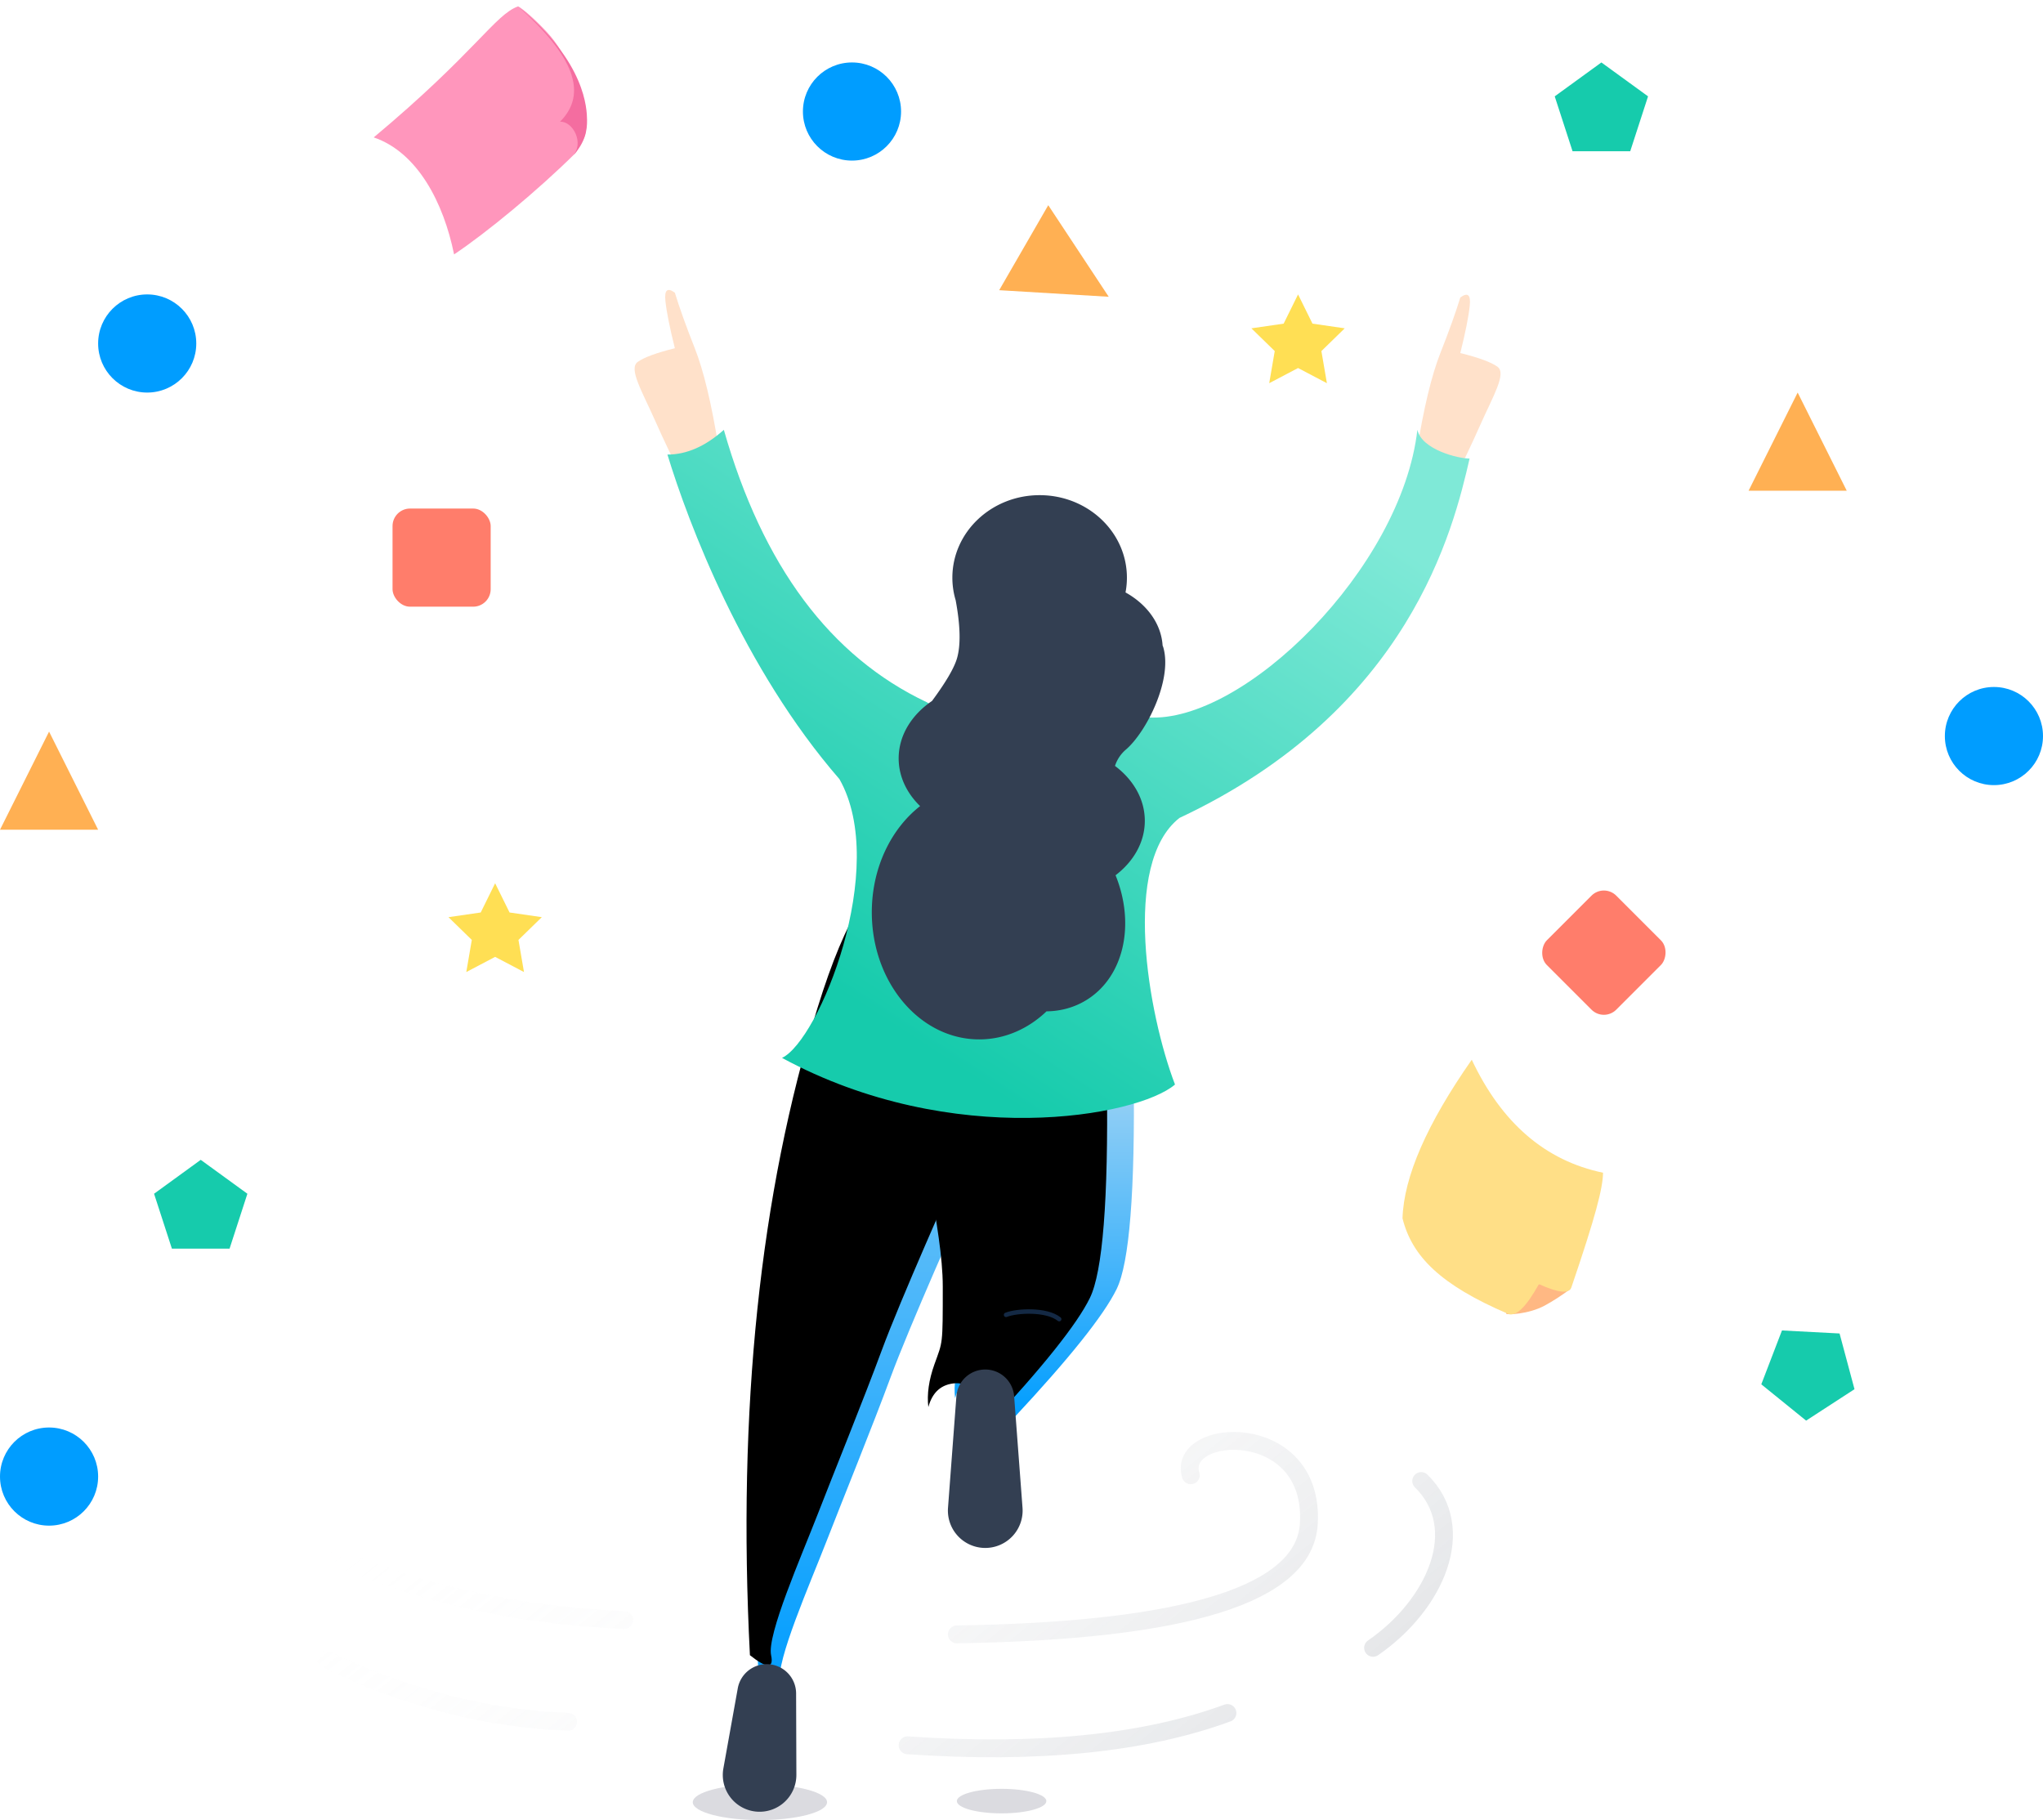 <svg xmlns="http://www.w3.org/2000/svg" xmlns:xlink="http://www.w3.org/1999/xlink" width="229" height="204" viewBox="0 0 229 204">
    <defs>
        <linearGradient id="a" x1="50%" x2="50%" y1="0%" y2="100%">
            <stop offset="0%" stop-color="#A1D4F4"/>
            <stop offset="100%" stop-color="#009DFF"/>
        </linearGradient>
        <path id="b" d="M13.926 156.02c-1.415-27.51 1.112-51.7 7.582-72.567 6.469-20.868 12.561-19.138 18.276 5.188-.62 6.413-1.308 10.435-2.065 12.065-1.135 2.446-6.952 15.552-9.003 21.107-2.052 5.555-5.363 13.695-7.208 18.444-1.846 4.749-5.69 13.488-5.208 15.763.32 1.516-.471 1.516-2.374 0z"/>
        <filter id="c" width="111.4%" height="103.4%" x="-5.7%" y="-1.7%" filterUnits="objectBoundingBox">
            <feOffset dx="-1" dy="-3" in="SourceAlpha" result="shadowOffsetInner1"/>
            <feComposite in="shadowOffsetInner1" in2="SourceAlpha" k2="-1" k3="1" operator="arithmetic" result="shadowInnerInner1"/>
            <feColorMatrix in="shadowInnerInner1" values="0 0 0 0 0.33 0 0 0 0 0.468 0 0 0 0 0.659 0 0 0 0.275 0"/>
        </filter>
        <path id="d" d="M37.542 110.705c0-6.702-2.975-16.293-2.006-20.22.645-2.62 7.447-3.515 20.406-2.687.164 13.194-.475 21.258-1.915 24.193-1.44 2.935-5.288 7.754-11.542 14.456-.746-3.362-1.911-4.998-3.496-4.908-1.584.09-2.605.98-3.064 2.671-.172-1.44.055-3.036.68-4.784.937-2.624.937-2.018.937-8.72z"/>
        <filter id="e" width="114.5%" height="107.7%" x="-7.3%" y="-3.9%" filterUnits="objectBoundingBox">
            <feOffset dx="-3" dy="1" in="SourceAlpha" result="shadowOffsetInner1"/>
            <feComposite in="shadowOffsetInner1" in2="SourceAlpha" k2="-1" k3="1" operator="arithmetic" result="shadowInnerInner1"/>
            <feColorMatrix in="shadowInnerInner1" values="0 0 0 0 0.33 0 0 0 0 0.468 0 0 0 0 0.659 0 0 0 0.275 0"/>
        </filter>
        <linearGradient id="f" x1="103.607%" x2="50.763%" y1="25.125%" y2="98.935%">
            <stop offset="0%" stop-color="#7FE9D7"/>
            <stop offset="100%" stop-color="#16CBAC"/>
        </linearGradient>
        <linearGradient id="g" x1="0%" x2="143.283%" y1="50%" y2="100%">
            <stop offset="0%" stop-color="#FFF" stop-opacity="0"/>
            <stop offset="100%" stop-color="#525C6C"/>
        </linearGradient>
    </defs>
    <g fill="none" fill-rule="evenodd" transform="translate(0 -7)">
        <g transform="translate(31)">
            <ellipse cx="54.179" cy="209" fill="#32314F" opacity=".172" rx="7.525" ry="2"/>
            <ellipse cx="81.269" cy="208.875" fill="#32314F" opacity=".172" rx="5.017" ry="1.375"/>
            <path fill="#FFE1CA" d="M127.798 57.618c.78-4.858 1.664-8.541 2.654-11.049.99-2.507 1.735-4.582 2.233-6.225.834-.612 1.188-.307 1.06.916-.127 1.223-.48 2.993-1.06 5.31 2.076.516 3.465 1.027 4.164 1.532 1.05.758-.475 3.259-1.94 6.559-.978 2.2-1.968 4.278-2.971 6.235l-4.14-3.278zM49.532 57.08c-.78-4.858-1.664-8.54-2.654-11.048-.99-2.508-1.735-4.583-2.233-6.226-.834-.612-1.188-.306-1.06.916.127 1.223.48 2.993 1.06 5.31-2.076.516-3.464 1.027-4.164 1.532-1.05.758.475 3.26 1.94 6.56.978 2.2 1.968 4.277 2.971 6.234l4.14-3.277z"/>
            <g transform="translate(40.133 39.5)">
                <use fill="url(#a)" xlink:href="#b"/>
                <use fill="#000" filter="url(#c)" xlink:href="#b"/>
            </g>
            <path fill="#333F52" d="M55.227 193.538a3.296 3.296 0 0 1 3.009 3.272l.03 9.121a4.124 4.124 0 0 1-4.484 4.122 4.124 4.124 0 0 1-3.699-4.838l1.613-8.977a3.296 3.296 0 0 1 3.531-2.7z"/>
            <g transform="translate(40.133 39.5)">
                <use fill="url(#a)" xlink:href="#d"/>
                <use fill="#000" filter="url(#e)" xlink:href="#d"/>
            </g>
            <path fill="url(#f)" d="M3.68 18.45c2.15 0 4.257-.924 6.323-2.772C14.35 30.923 21.933 41.1 32.752 46.21c8.653 5.247 15.697 7.003 24.795 1.702 10.705.684 28.412-16.696 30.194-32.235.496 2.223 4.562 3.22 5.852 3.22-1.813 7.89-6.684 28.15-32.52 40.28-6.493 5.09-3.526 21.972-.5 29.882-4.225 3.603-24.94 7.367-44.049-2.986 4.129-1.937 12.057-21.357 6.434-31.248C12.16 42.382 6.033 26.165 3.68 18.45z" transform="translate(40.133 39.5)"/>
            <path fill="#333F52" d="M93.98 92.848c2.059 1.548 3.342 3.732 3.342 6.152 0 2.395-1.257 4.558-3.279 6.103 2.237 5.508.946 11.456-3.345 14.034-1.347.81-2.848 1.201-4.392 1.218-2.064 1.967-4.688 3.145-7.545 3.145-6.65 0-12.04-6.38-12.04-14.25 0-4.973 2.152-9.35 5.414-11.9-1.503-1.46-2.404-3.323-2.404-5.35 0-2.572 1.45-4.877 3.739-6.435 1.543-2.09 2.475-3.677 2.795-4.762.435-1.475.387-3.649-.143-6.52a8.787 8.787 0 0 1-.371-2.533c0-5.109 4.38-9.25 9.782-9.25 5.403 0 9.783 4.141 9.783 9.25 0 .564-.054 1.116-.156 1.652 2.396 1.332 4.003 3.494 4.157 5.958.036.076.064.152.086.229 1.025 3.636-1.901 9.44-4.18 11.41a4.037 4.037 0 0 0-1.244 1.85zM79.438 160.5a3.245 3.245 0 0 1 3.236 3.001l.94 12.497a4.188 4.188 0 0 1-4.176 4.502 4.188 4.188 0 0 1-4.176-4.502l.94-12.497a3.245 3.245 0 0 1 3.236-3.001z"/>
            <path stroke="#356BB0" stroke-linecap="round" stroke-width=".5" d="M81.77 154.373c1.195-.481 4.539-.66 5.955.482" opacity=".385"/>
            <g>
                <path fill="#FFB883" d="M145.014 151.482c-.999.74-1.95 1.355-2.855 1.845-1.885 1.02-4.268 1.035-4.313.936-.243-.538 2.045-3.034 3.631-3.341.95-.184 2.13.002 3.537.56z"/>
                <path fill="#FFDF87" d="M133.97 125.78c3.349 7.1 8.254 11.321 14.714 12.663-.016 1.722-.843 4.924-3.55 12.856-.251.739-1.464.616-3.636-.37-1.442 2.592-2.6 3.7-3.473 3.326-7.576-3.243-10.757-6.45-11.818-10.697.145-4.657 2.733-10.583 7.763-17.779z"/>
            </g>
            <g>
                <path fill="#FF96BC" d="M10.891 22.401c4.923 1.67 7.84 7.349 9.006 13.115 3.61-2.405 9.396-7.18 13.562-11.31.199-.197.501-.984.663-1.193.98-1.26.393-2.579.373-3.269-1.123-3.393-1.63-6.414-4.25-9.206-1.343-1.432-2.572-2.492-3.165-2.824-2.572.897-4.77 5.14-16.189 14.687z"/>
                <path fill="#F46DA0" d="M31.77 20.645c1.432-.092 2.786 2.407 1.4 3.876 1.457-1.574 1.654-2.954 1.632-4.095-.022-1.14-.095-6.47-7.712-12.683 6.21 5.507 7.851 9.74 4.68 12.902z"/>
            </g>
            <g stroke="url(#g)" stroke-linecap="round" stroke-width="2" opacity=".38" transform="translate(0 168.5)">
                <path d="M122.907 23.196c7.005-4.83 10.79-13.41 5.395-18.696M0 8.5c4.333 4.527 19.478 10.786 38.956 11.572M76.252 21.688c25.835-.393 38.986-4.524 39.453-12.393.7-11.803-14.887-10.871-13.228-5.436M70.734 34.121c14.627 1 26.577-.208 35.852-3.621M5.518 24.5c9.054 4.322 18.108 6.651 27.162 6.987"/>
            </g>
        </g>
        <circle cx="16.5" cy="45.5" r="5.5" fill="#009DFF"/>
        <circle cx="95.5" cy="19.5" r="5.5" fill="#009DFF"/>
        <circle cx="5.5" cy="172.5" r="5.5" fill="#009DFF"/>
        <circle cx="223.5" cy="89.5" r="5.5" fill="#009DFF"/>
        <rect width="11" height="11" x="44" y="64" fill="#FF7D6B" rx="1.964"/>
        <rect width="11" height="11" x="174.278" y="108.278" fill="#FF7D6B" rx="1.964" transform="rotate(45 179.778 113.778)"/>
        <path fill="#16CBAC" d="M22.5 137l5.23 3.8-1.997 6.15h-6.466l-1.998-6.15zM179.5 14l5.23 3.8-1.997 6.15h-6.466l-1.998-6.15zM197.424 162.16l2.317-6.037 6.456.339 1.674 6.245-5.423 3.522z"/>
        <path fill="#FFB053" d="M5.5 89l5.5 11H0zM201.5 51l5.5 11h-11zM124.276 40.263L112 39.526 117.5 30z"/>
        <path fill="#FFDF54" d="M55.5 114.25l-3.233 1.7.618-3.6-2.616-2.55 3.615-.525L55.5 106l1.616 3.275 3.615.525-2.616 2.55.618 3.6zM145.5 48.25l-3.233 1.7.618-3.6-2.616-2.55 3.615-.525L145.5 40l1.616 3.275 3.615.525-2.616 2.55.618 3.6z"/>
    </g>
</svg>
